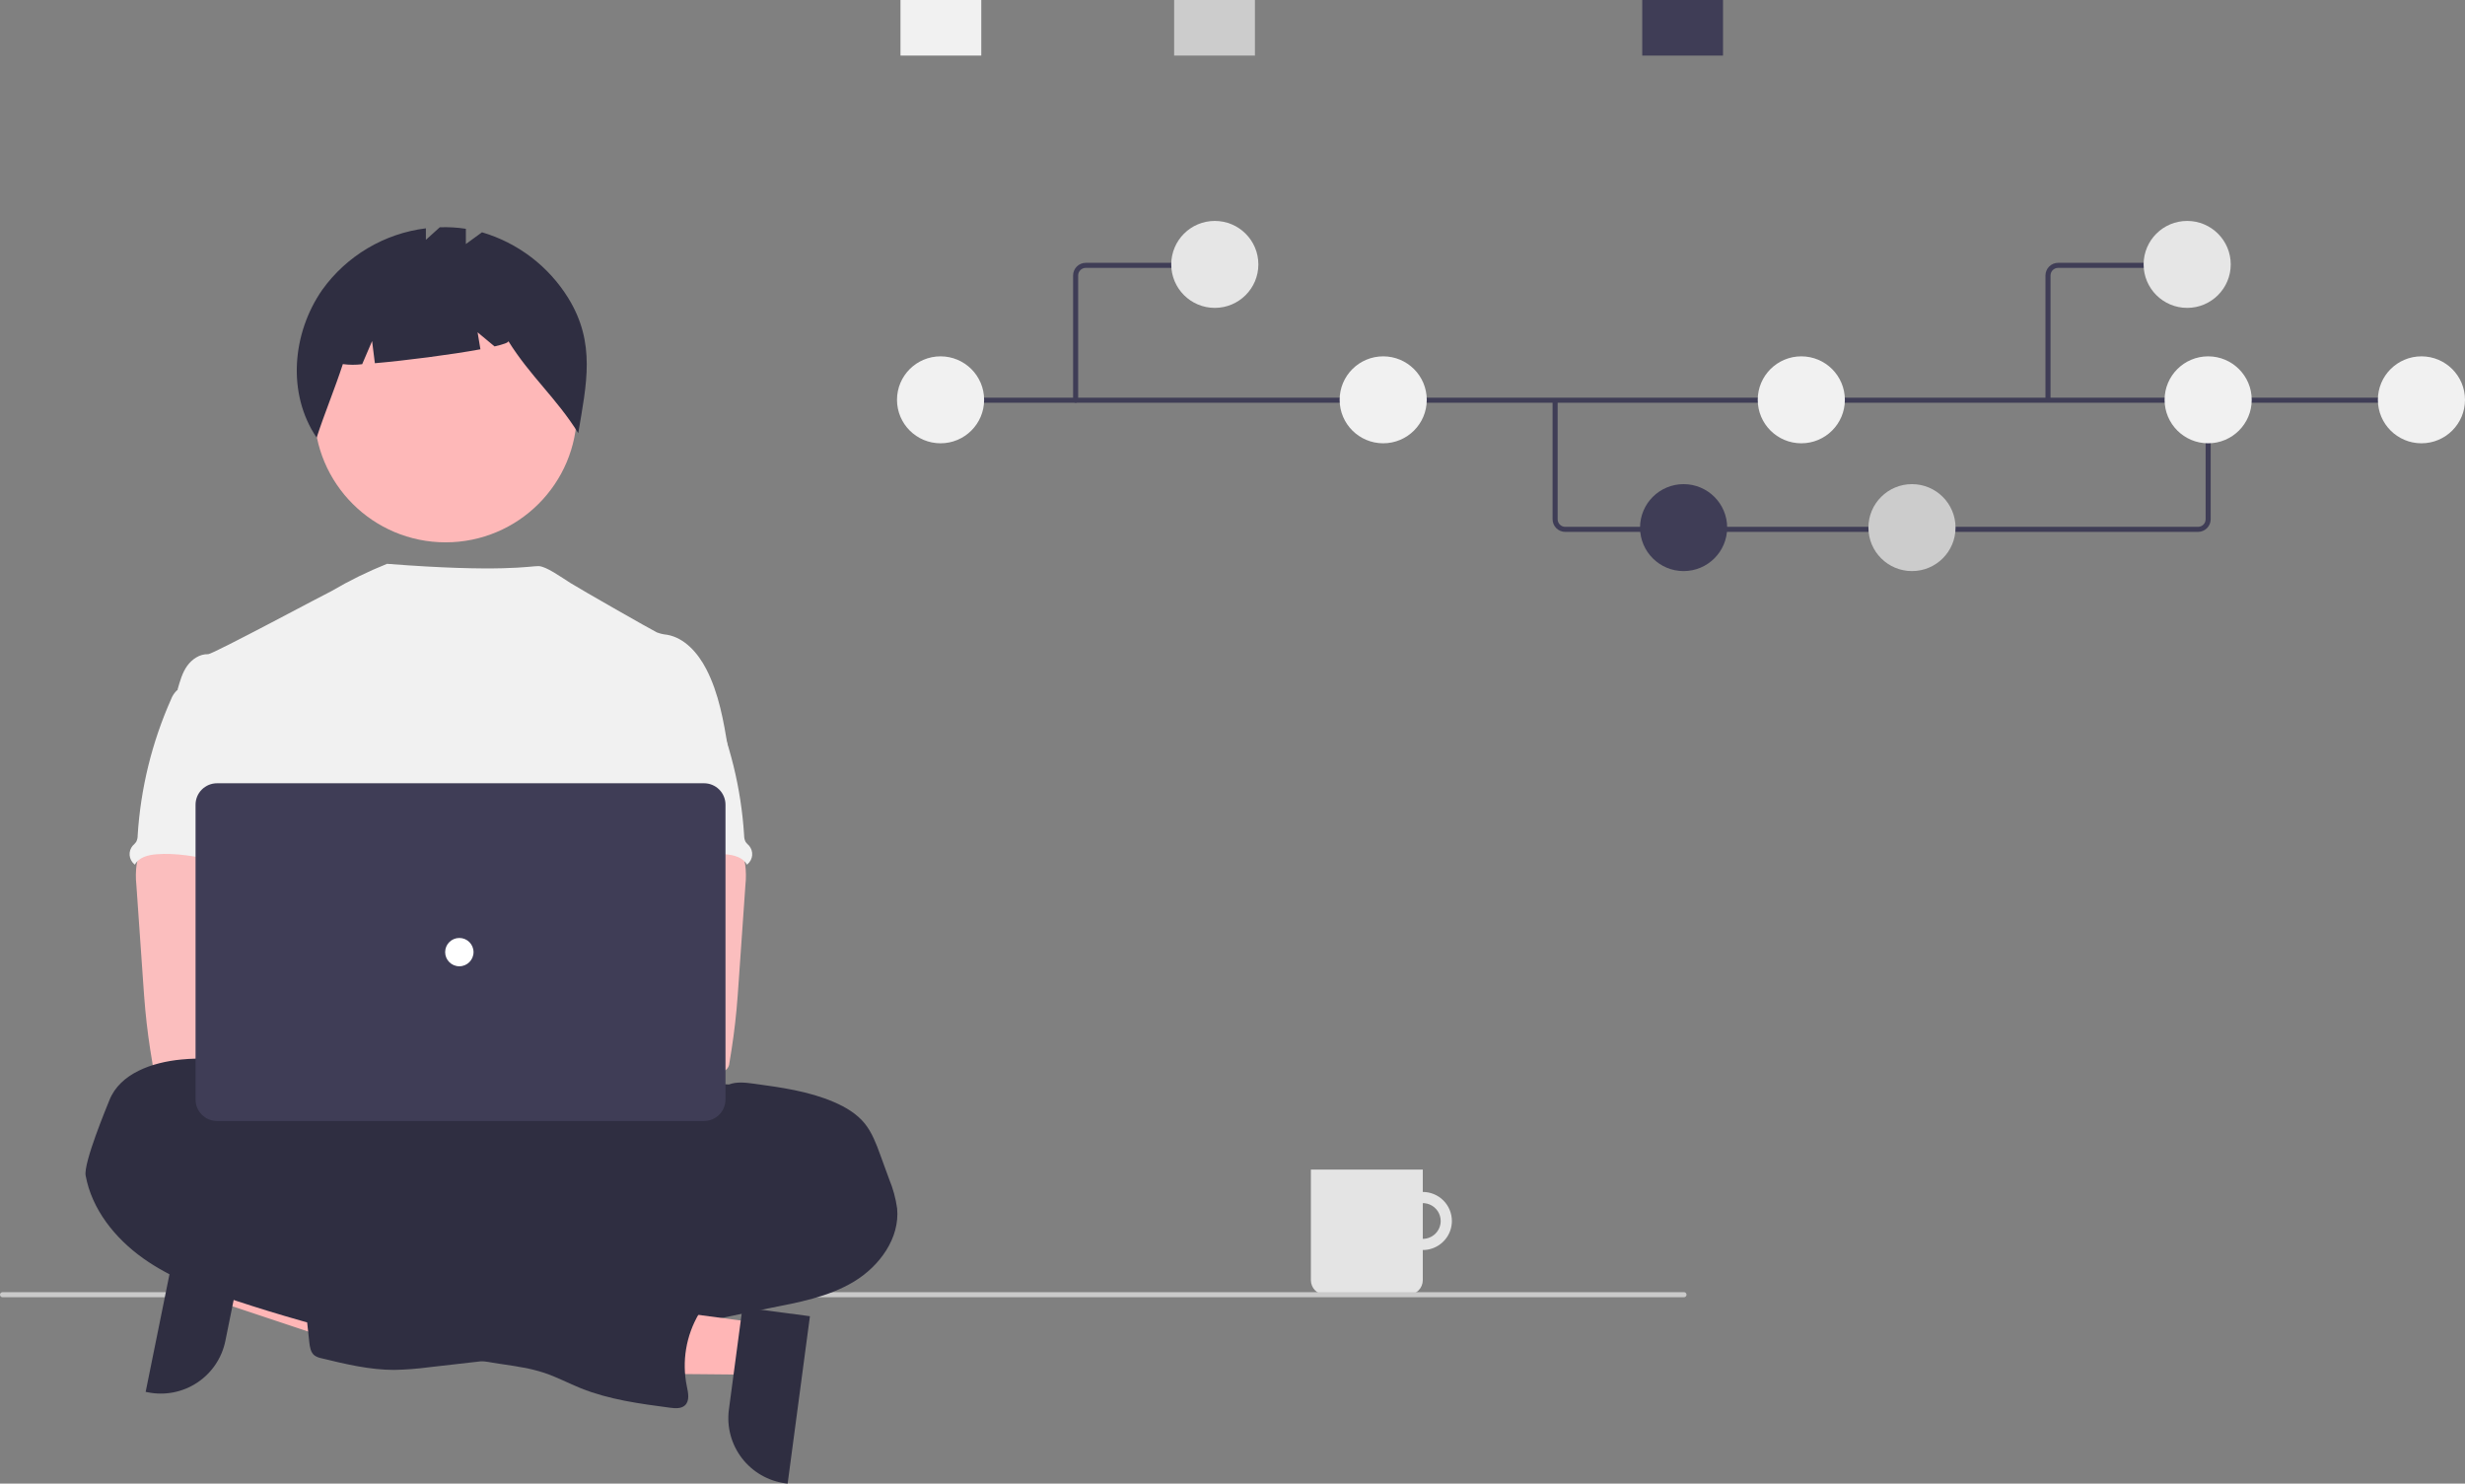 <svg width="648" height="390" viewBox="0 0 648 390" fill="none" xmlns="http://www.w3.org/2000/svg">
    <rect x="0" y="0" width="648" height="390" fill="#808080" stroke="none"/>
    <g id="Group 102">
        <g id="Group 100">
            <path id="Path 1465" d="M374.023 313.324C372.51 313.324 371.031 313.772 369.773 314.61C368.515 315.449 367.535 316.641 366.956 318.036C366.377 319.431 366.226 320.966 366.521 322.447C366.816 323.928 367.545 325.288 368.614 326.355C369.684 327.423 371.047 328.15 372.53 328.444C374.014 328.739 375.552 328.588 376.949 328.01C378.347 327.432 379.542 326.454 380.382 325.199C381.222 323.943 381.671 322.467 381.671 320.958C381.671 318.933 380.865 316.991 379.431 315.56C377.996 314.128 376.051 313.324 374.023 313.324ZM374.023 325.655C373.092 325.655 372.182 325.38 371.407 324.864C370.633 324.347 370.03 323.614 369.674 322.755C369.318 321.897 369.224 320.952 369.406 320.041C369.588 319.13 370.036 318.293 370.694 317.636C371.353 316.979 372.191 316.531 373.104 316.35C374.017 316.169 374.964 316.262 375.824 316.617C376.684 316.973 377.419 317.575 377.936 318.348C378.453 319.12 378.729 320.028 378.729 320.958C378.729 322.203 378.234 323.398 377.351 324.279C376.468 325.16 375.271 325.655 374.023 325.655Z" fill="#E4E4E4"/>
            <path id="Path 1467" d="M344.605 307.452H374.022V336.51C374.022 337.525 373.619 338.498 372.9 339.215C372.181 339.932 371.207 340.335 370.19 340.335H348.437C347.421 340.335 346.446 339.932 345.727 339.215C345.008 338.498 344.605 337.525 344.605 336.51V307.452Z" fill="#E4E4E4"/>
        </g>
        <path id="Path 944" d="M442.756 341H0.597C0.433 340.982 0.281 340.904 0.171 340.782C0.061 340.659 0 340.5 0 340.336C0 340.171 0.061 340.012 0.171 339.89C0.281 339.767 0.433 339.689 0.597 339.671H442.756C442.92 339.689 443.072 339.767 443.182 339.89C443.292 340.012 443.353 340.171 443.353 340.336C443.353 340.5 443.292 340.659 443.182 340.782C443.072 340.904 442.92 340.982 442.756 341Z" fill="#CACACA"/>
        <path id="Vector" d="M59.517 328.45L56.783 341.945L107.635 358.896L111.671 338.978L59.517 328.45Z" fill="#FFB6B6"/>
        <path id="Vector_2" d="M64.63 325.899L59.244 352.476L59.243 352.477C58.333 356.969 55.672 360.915 51.846 363.449C48.019 365.983 43.342 366.896 38.841 365.987L38.289 365.876L47.108 322.362L64.63 325.899Z" fill="#2F2E41"/>
        <path id="Ellipse 276" d="M117.143 142.563C136.213 142.563 151.672 127.134 151.672 108.101C151.672 89.069 136.213 73.64 117.143 73.64C98.074 73.64 82.615 89.069 82.615 108.101C82.615 127.134 98.074 142.563 117.143 142.563Z" fill="#FEB8B8"/>
        <path id="Path 1461" d="M149.394 78.371C144.231 70.004 136.151 63.839 126.707 61.062L122.468 64.15V60.141C120.2 59.794 117.905 59.661 115.612 59.742L111.955 63.045V60.017C106.54 60.688 101.323 62.472 96.634 65.256C91.944 68.04 87.883 71.764 84.708 76.192C76.766 87.619 75.425 103.517 83.237 115.036C85.381 108.458 87.983 102.287 90.128 95.71C91.813 95.94 93.522 95.948 95.209 95.735L97.818 89.659L98.547 95.478C106.633 94.775 118.627 93.231 126.293 91.817L125.547 87.353L130.007 91.062C132.356 90.522 133.75 90.033 133.635 89.659C139.337 98.832 146.314 104.691 152.015 113.865C154.18 100.93 156.673 90.174 149.394 78.371Z" fill="#2F2E41"/>
        <path id="Ellipse 260" d="M128.378 333.609C177.479 333.609 217.284 322.497 217.284 308.789C217.284 295.081 177.479 283.969 128.378 283.969C79.276 283.969 39.472 295.081 39.472 308.789C39.472 322.497 79.276 333.609 128.378 333.609Z" fill="#2F2E41"/>
        <path id="Vector_3" d="M191.405 196.72C190.218 189.59 188.993 182.324 185.673 175.902C183.491 171.695 180.028 167.686 175.358 166.854C174.439 166.773 173.535 166.564 172.673 166.234C171.305 165.576 152.92 155.102 149.998 153.277C147.489 151.711 143.529 148.811 141.532 148.811C139.523 148.767 131.819 150.557 101.751 148.211C96.694 150.237 91.796 152.64 87.1 155.401C87.003 155.337 55.892 172.011 54.723 171.967C52.51 171.874 50.453 173.288 49.184 175.069C47.915 176.851 47.32 179.056 46.697 181.187C53.492 196.291 59.709 211.413 66.505 226.516C66.823 227.085 66.992 227.725 66.996 228.376C66.86 229.052 66.571 229.688 66.151 230.236C62.818 235.579 62.924 242.299 63.288 248.579C63.653 254.858 64.103 261.491 61.291 267.12C60.527 268.665 59.532 270.08 58.805 271.625C57.101 275.125 56.486 286.319 57.48 290.079L182.137 293.643C179.457 286.29 191.405 196.72 191.405 196.72Z" fill="#F1F1F1"/>
        <path id="Path 1421" d="M35.922 227.186C35.673 228.981 35.648 230.801 35.847 232.603L37.634 258.211C37.801 260.625 37.967 263.033 38.194 265.44C38.622 270.113 39.263 274.748 40.057 279.377C40.075 280.034 40.354 280.657 40.832 281.11C41.309 281.562 41.948 281.807 42.606 281.79C50.471 283.451 58.597 283.385 66.623 282.933C78.872 282.25 110.207 280.959 112.122 278.477C114.036 275.995 112.92 271.98 110.424 269.973C107.928 267.966 66.576 263.073 66.576 263.073C66.98 259.878 68.199 256.868 69.355 253.834C71.432 248.453 73.372 242.894 73.409 237.13C73.447 231.365 71.27 225.304 66.539 222.001C62.647 219.29 57.636 218.787 52.893 218.899C49.442 218.998 43.48 218.173 40.328 219.519C37.833 220.616 36.388 224.748 35.922 227.186Z" fill="#FBBEBE"/>
        <path id="Path 1423" d="M191.626 285.074C193.696 284.286 195.978 284.571 198.198 284.869C205.342 285.843 212.591 286.842 219.212 289.69C222.321 291.019 225.28 292.793 227.382 295.404C229.246 297.756 230.335 300.635 231.367 303.471L233.755 309.999C234.77 312.451 235.47 315.022 235.838 317.65C236.584 325.462 231.231 332.827 224.497 336.886C217.764 340.944 209.837 342.389 202.115 343.903C194.393 345.417 186.64 347.092 178.95 348.867C175.363 349.797 171.723 350.511 168.051 351.008C159.819 351.938 151.215 350.568 143.393 353.286C140.285 354.372 137.232 355.985 134.007 356.736C131.864 357.186 129.697 357.515 127.517 357.722L112.713 359.41C109.703 359.811 106.673 360.043 103.636 360.105C97.171 360.105 90.81 358.577 84.532 357.049C83.865 356.931 83.23 356.676 82.668 356.298C81.674 355.516 81.456 354.132 81.313 352.879C80.678 347.331 80.124 341.778 79.648 336.219C79.499 334.413 79.388 332.458 80.376 330.938C81.62 329.078 84.045 328.493 86.258 328.133C95.643 326.601 105.151 325.942 114.659 326.166C118.27 322.561 124.227 322.543 128.958 320.581C130.699 319.784 132.384 318.869 134.001 317.845C142.464 312.917 151.922 309.934 161.686 309.114C163.598 309.056 165.498 308.786 167.35 308.308C171.011 307.173 174.351 304.082 178.112 304.839C178.578 303.555 178.901 301.836 179.976 300.955C180.508 300.502 181.169 300.198 181.66 299.714C182.699 298.665 182.792 297.014 182.636 295.55C182.481 294.086 182.132 292.584 182.512 291.157C182.67 290.616 182.902 290.1 183.202 289.624C185.061 286.414 187.877 284.763 191.626 285.074Z" fill="#2F2E41"/>
        <path id="Path 1430" d="M46.337 181.647C45.732 182.28 45.262 183.03 44.957 183.85C39.932 195.154 36.963 207.261 36.191 219.604C36.205 220.206 36.066 220.801 35.787 221.335C35.512 221.69 35.206 222.021 34.873 222.322C34.583 222.666 34.363 223.063 34.226 223.492C34.089 223.92 34.039 224.372 34.077 224.82C34.115 225.268 34.241 225.705 34.448 226.104C34.655 226.504 34.939 226.859 35.284 227.149C35.34 227.196 35.398 227.242 35.458 227.286C36.483 225.359 38.939 224.729 41.122 224.562C51.573 223.737 61.781 228.589 72.264 228.223C71.524 225.673 70.46 223.222 69.857 220.641C67.19 209.18 73.843 196.702 69.764 185.663C68.949 183.454 67.588 181.282 65.443 180.314C64.555 179.956 63.626 179.711 62.677 179.583C60.028 179.105 54.755 177.064 52.194 177.883C51.249 178.187 50.876 179.074 50.093 179.61C48.903 180.369 47.324 180.648 46.337 181.647Z" fill="#F1F1F1"/>
        <path id="Path 1421_2" d="M191.48 219.519C188.328 218.173 182.365 218.998 178.915 218.899C174.172 218.787 169.161 219.29 165.268 222.001C160.537 225.304 158.361 231.365 158.398 237.13C158.435 242.894 160.375 248.453 162.452 253.834C163.608 256.868 164.827 259.878 165.231 263.073C165.231 263.073 123.879 267.966 121.383 269.973C118.887 271.98 117.771 275.995 119.686 278.477C121.6 280.959 181.336 283.451 189.201 281.79C189.86 281.807 190.498 281.562 190.976 281.11C191.453 280.657 191.732 280.034 191.75 279.377C192.545 274.748 193.185 270.113 193.614 265.44C193.841 263.033 194.006 260.625 194.174 258.211L195.96 232.603C196.159 230.801 196.134 228.981 195.886 227.186C195.42 224.748 193.974 220.616 191.48 219.519Z" fill="#FBBEBE"/>
        <path id="Path 1430_2" d="M181.714 179.61C180.931 179.074 180.558 178.187 179.613 177.883C177.052 177.064 171.779 179.105 169.13 179.583C168.181 179.711 167.252 179.956 166.364 180.314C164.219 181.282 162.858 183.454 162.043 185.663C157.965 196.702 164.617 209.18 161.95 220.641C161.347 223.222 160.283 225.673 159.544 228.223C170.026 228.589 180.234 223.737 190.685 224.562C192.868 224.729 195.324 225.359 196.35 227.286C196.409 227.242 196.467 227.196 196.524 227.149C196.868 226.859 197.152 226.504 197.359 226.104C197.566 225.705 197.692 225.268 197.73 224.82C197.769 224.372 197.718 223.92 197.581 223.492C197.445 223.063 197.225 222.666 196.934 222.322C196.601 222.021 196.295 221.69 196.02 221.335C195.741 220.801 195.602 220.206 195.616 219.604C194.844 207.261 191.875 195.154 186.85 183.85C186.545 183.03 186.075 182.28 185.47 181.647C184.483 180.648 182.904 180.369 181.714 179.61Z" fill="#F1F1F1"/>
        <path id="Vector_4" d="M199.196 347.715L197.378 361.363L143.767 360.861L146.45 340.718L199.196 347.715Z" fill="#FFB6B6"/>
        <path id="Vector_5" d="M212.915 345.992L207.055 390L206.497 389.926C201.945 389.322 197.82 386.938 195.03 383.299C192.239 379.66 191.01 375.064 191.615 370.521L191.615 370.52L195.195 343.641L212.915 345.992Z" fill="#2F2E41"/>
        <path id="Path 1427" d="M73.07 291.981C73.07 292.601 72.094 291.981 72.005 291.316C71.321 286.296 67.329 282.157 62.679 280.147C58.028 278.136 52.731 278.031 47.695 278.509C40.079 279.228 31.53 282.139 28.745 289.243C28.086 290.904 21.913 305.693 22.515 309.019C24.138 317.892 30.218 325.481 37.586 330.737C44.953 335.993 53.562 339.133 62.149 341.965C84.852 349.438 108.146 354.99 131.782 358.563C135.612 359.141 139.479 359.674 143.147 360.903C146.429 362.001 149.501 363.645 152.709 364.936C160.17 367.926 168.197 368.994 176.148 370.043C177.503 370.217 179.058 370.341 180.059 369.422C181.352 368.227 180.924 366.14 180.556 364.421C179.207 357.886 180.339 351.083 183.733 345.335C185.065 343.101 186.795 340.811 186.544 338.226C186.246 335.21 183.236 333.076 180.239 332.591C177.242 332.107 174.196 332.821 171.186 333.212C170.155 333.448 169.074 333.341 168.109 332.908C167.662 332.606 167.256 332.248 166.903 331.841C164.83 329.845 162.177 328.555 159.324 328.157C156.471 327.759 153.566 328.273 151.024 329.626C149.911 330.246 148.228 328.862 147.07 328.341L133.995 322.434C118.974 315.652 103.879 308.838 87.987 304.544C86.719 304.296 85.514 303.795 84.443 303.073C83.654 302.453 83.088 301.612 82.361 300.92C80.775 299.425 78.566 298.829 76.666 297.768C74.765 296.707 72.634 294.109 73.07 291.981Z" fill="#2F2E41"/>
        <path id="Vector_6" d="M106.917 283.013C112.064 283.013 116.236 278.849 116.236 273.712C116.236 268.575 112.064 264.411 106.917 264.411C101.77 264.411 97.598 268.575 97.598 273.712C97.598 278.849 101.77 283.013 106.917 283.013Z" fill="#FBBEBE"/>
        <path id="Vector_7" d="M127.553 283.013C132.7 283.013 136.872 278.849 136.872 273.712C136.872 268.575 132.7 264.411 127.553 264.411C122.406 264.411 118.233 268.575 118.233 273.712C118.233 278.849 122.406 283.013 127.553 283.013Z" fill="#FBBEBE"/>
        <path id="Vector_8" d="M185.079 294.671H57.045C55.55 294.67 54.117 294.076 53.06 293.021C52.003 291.966 51.409 290.536 51.407 289.044V211.522C51.409 210.03 52.003 208.599 53.06 207.544C54.117 206.49 55.55 205.896 57.045 205.895H185.079C186.574 205.896 188.007 206.49 189.064 207.544C190.121 208.599 190.715 210.03 190.717 211.522V289.044C190.715 290.536 190.121 291.966 189.064 293.021C188.007 294.076 186.574 294.67 185.079 294.671Z" fill="#3F3D56"/>
        <path id="Ellipse 263" d="M120.751 254.006C122.812 254.006 124.482 252.339 124.482 250.283C124.482 248.227 122.812 246.56 120.751 246.56C118.691 246.56 117.021 248.227 117.021 250.283C117.021 252.339 118.691 254.006 120.751 254.006Z" fill="white"/>
        <path id="line2" d="M577.817 139.817H411.472C410.59 139.816 409.744 139.466 409.12 138.843C408.496 138.221 408.145 137.376 408.144 136.495V105.204H409.475V136.495C409.476 137.024 409.687 137.531 410.061 137.904C410.435 138.278 410.943 138.488 411.472 138.489H577.817C578.347 138.488 578.855 138.278 579.229 137.904C579.603 137.531 579.814 137.024 579.814 136.495V104.985H581.146V136.495C581.145 137.376 580.794 138.221 580.17 138.843C579.546 139.466 578.7 139.816 577.817 139.817Z" fill="#3F3D56"/>
        <path id="line1" d="M638.118 104.54H247.226V105.868H638.118V104.54Z" fill="#3F3D56"/>
        <path id="elipse1" d="M247.254 116.528C253.579 116.528 258.705 111.412 258.705 105.1C258.705 98.788 253.579 93.672 247.254 93.672C240.93 93.672 235.804 98.788 235.804 105.1C235.804 111.412 240.93 116.528 247.254 116.528Z" fill="#F1F1F1"/>
        <path id="alipse3" d="M363.616 116.528C369.94 116.528 375.067 111.412 375.067 105.1C375.067 98.788 369.94 93.672 363.616 93.672C357.292 93.672 352.166 98.788 352.166 105.1C352.166 111.412 357.292 116.528 363.616 116.528Z" fill="#F1F1F1"/>
        <path id="elipse4" d="M442.585 150.12C448.909 150.12 454.036 145.003 454.036 138.691C454.036 132.379 448.909 127.263 442.585 127.263C436.261 127.263 431.135 132.379 431.135 138.691C431.135 145.003 436.261 150.12 442.585 150.12Z" fill="#3F3D56"/>
        <path id="elipse6" d="M502.62 150.12C508.944 150.12 514.071 145.003 514.071 138.691C514.071 132.379 508.944 127.263 502.62 127.263C496.296 127.263 491.169 132.379 491.169 138.691C491.169 145.003 496.296 150.12 502.62 150.12Z" fill="#CCCCCC"/>
        <path id="elipse5" d="M473.528 116.528C479.852 116.528 484.979 111.412 484.979 105.1C484.979 98.788 479.852 93.672 473.528 93.672C467.204 93.672 462.077 98.788 462.077 105.1C462.077 111.412 467.204 116.528 473.528 116.528Z" fill="#F1F1F1"/>
        <path id="elipse9" d="M636.549 116.528C642.873 116.528 648 111.412 648 105.1C648 98.788 642.873 93.672 636.549 93.672C630.225 93.672 625.098 98.788 625.098 105.1C625.098 111.412 630.225 116.528 636.549 116.528Z" fill="#F1F1F1"/>
        <path id="elipse8" d="M580.48 116.528C586.804 116.528 591.931 111.412 591.931 105.1C591.931 98.788 586.804 93.672 580.48 93.672C574.156 93.672 569.029 98.788 569.029 105.1C569.029 111.412 574.156 116.528 580.48 116.528Z" fill="#F1F1F1"/>
        <path id="Rectangle 207" d="M452.949 0H431.71V14.609H452.949V0Z" fill="#3F3D56"/>
        <path id="Rectangle 208" d="M257.958 0H236.719V14.609H257.958V0Z" fill="#F1F1F1"/>
        <path id="Rectangle 209" d="M329.898 0H308.659V14.609H329.898V0Z" fill="#CCCCCC"/>
        <path id="line4" d="M282.763 105.868C282.586 105.868 282.417 105.798 282.292 105.674C282.167 105.549 282.097 105.38 282.097 105.204V72.409C282.098 71.528 282.449 70.684 283.073 70.061C283.697 69.439 284.543 69.088 285.425 69.087H317.827C318.003 69.087 318.173 69.157 318.297 69.282C318.422 69.407 318.492 69.576 318.492 69.752C318.492 69.928 318.422 70.097 318.297 70.222C318.173 70.346 318.003 70.416 317.827 70.416H285.425C284.896 70.417 284.388 70.627 284.014 71.001C283.64 71.374 283.429 71.881 283.428 72.409V105.204C283.428 105.38 283.358 105.549 283.234 105.674C283.109 105.798 282.939 105.868 282.763 105.868Z" fill="#3F3D56"/>
        <path id="elipse2" d="M319.349 80.932C325.673 80.932 330.8 75.815 330.8 69.504C330.8 63.192 325.673 58.075 319.349 58.075C313.025 58.075 307.899 63.192 307.899 69.504C307.899 75.815 313.025 80.932 319.349 80.932Z" fill="#E6E6E6"/>
        <path id="line5" d="M539.044 105.204H537.713V72.409C537.714 71.528 538.065 70.684 538.689 70.061C539.313 69.439 540.159 69.088 541.041 69.087H573.442V70.416H541.041C540.512 70.417 540.004 70.627 539.63 71.001C539.255 71.374 539.045 71.881 539.044 72.409V105.204Z" fill="#3F3D56"/>
        <path id="elipse7" d="M574.965 80.932C581.289 80.932 586.416 75.815 586.416 69.504C586.416 63.192 581.289 58.075 574.965 58.075C568.641 58.075 563.514 63.192 563.514 69.504C563.514 75.815 568.641 80.932 574.965 80.932Z" fill="#E6E6E6"/>
    </g>
</svg>
